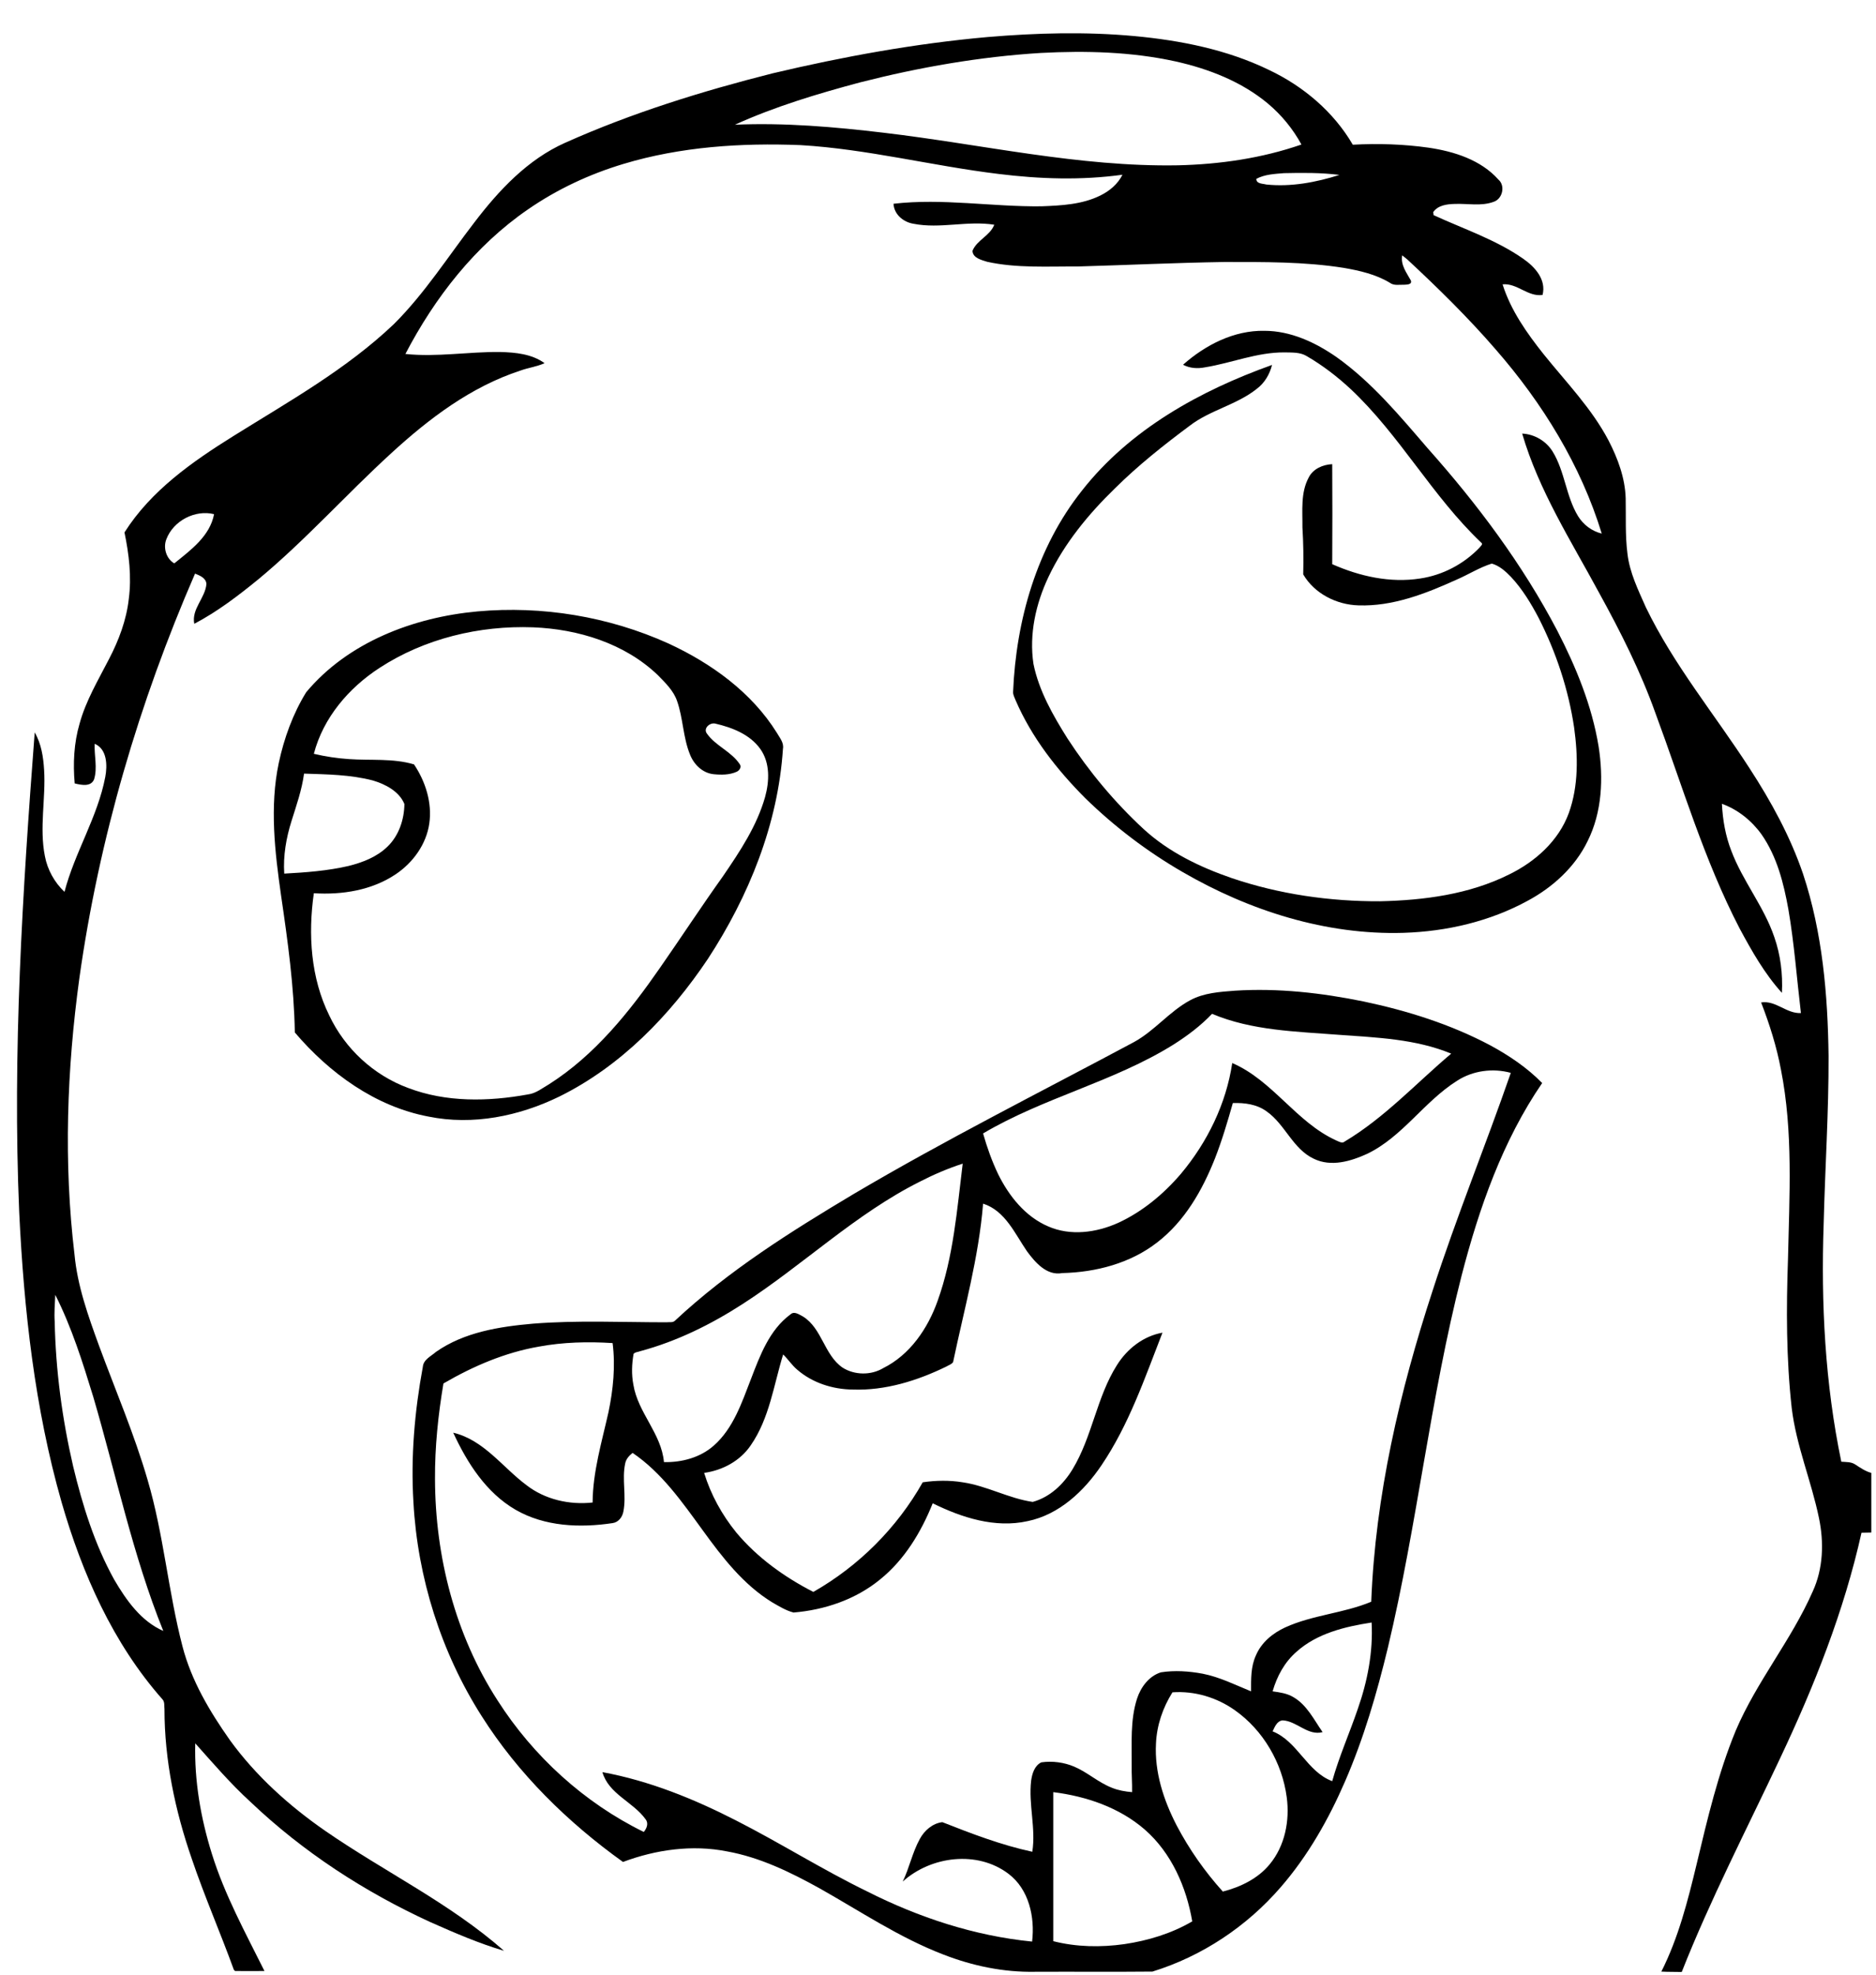 <?xml version="1.0" encoding="utf-8"?>
<!-- Generator: Adobe Illustrator 22.0.1, SVG Export Plug-In . SVG Version: 6.00 Build 0)  -->
<svg version="1.1" id="Layer_1" xmlns="http://www.w3.org/2000/svg" xmlns:xlink="http://www.w3.org/1999/xlink" x="0px" y="0px"
	 viewBox="0 0 957 1007" style="enable-background:new 0 0 957 1007;" xml:space="preserve">
<path d="M503.7,18.9c24.9-2.1,50-2.8,75-0.5c23.6,2.2,47.3,6.9,68.7,17.3c17.5,8.3,32.9,21.3,42.7,38.1c12.9-0.7,25.8-0.3,38.6,1.5
	c13,1.9,26.7,6.2,35.7,16.3c3.6,3.1,2.1,9.8-2.4,11.3c-6.4,2.4-13.4,0.8-20,1.1c-4,0.1-8.5,0.7-10.9,4.2c0.1,0.4,0.2,1.1,0.2,1.5
	c15.4,7.1,31.8,12.5,45.8,22.3c5.9,4.1,11.8,10.6,9.8,18.4c-7.5,1.1-12.9-6.1-20.4-5.4c4.2,13.3,12.4,24.9,21,35.7
	c11.5,14.3,24.5,27.6,33.1,44c4.7,9.1,8.4,19.1,8.7,29.4c0.2,9.4-0.3,18.8,0.9,28.2c1.1,9.7,5.5,18.6,9.4,27.4
	c14.2,29.4,35.2,54.7,52.9,82.1c11,16.9,20.8,34.8,27.3,53.9c9.9,29.9,12.6,61.5,13,92.8c0.1,28.6-1.8,57.1-2.5,85.6
	c-1.4,40.6,0.7,81.5,9,121.3c2.4,0.2,5,0,7.1,1.4c2.6,1.7,5.2,3.5,8.2,4.3c0,10.1,0,20.3,0,30.4c-1.7,0-3.3,0.1-5,0.1
	c-8.9,40-24.1,78.2-41.6,115.2c-17,36.1-35.4,71.6-50.1,108.8c-3.5-0.1-6.9,0-10.4-0.2c8.7-17.2,13.5-36.1,18-54.8
	c5.5-23,10.9-46.2,20-68.2c10.6-24.9,28.3-46,39.2-70.8c5.4-11.7,5.8-25.1,3.2-37.5c-3.9-18.9-11.6-36.9-13.9-56.1
	c-2.8-25.2-2.8-50.6-1.9-76c0.7-32.2,2.7-64.8-3.6-96.6c-2.2-11.7-5.8-23.1-10.1-34.2c7.5-1.2,12.9,5.8,20.3,5.4
	c-2.1-17.6-3.4-35.4-6.4-52.9c-2.4-13.3-5.8-26.9-13.7-38.2c-5-7-12.1-12.7-20.2-15.6c0.4,8.2,1.8,16.3,4.8,24
	c5.8,15.4,16.6,28.3,21.9,43.9c3.2,9.1,4.4,18.9,3.9,28.5c-8.8-9.7-15.3-21.2-21.5-32.7c-18.2-35-29.3-73-43-109.9
	c-7.6-21.3-17.8-41.5-28.7-61.3c-14.3-26.5-30.8-52.2-39.3-81.3c6.3,0.3,12.2,3.8,15.5,9.1c6.3,10.2,6.8,22.8,13,33
	c2.7,4.4,7.1,7.7,12.1,8.9c-10.7-34.9-30.2-66.5-54.1-93.9c-14-16.2-29.4-31.3-45.1-45.9c-0.9-0.7-1.7-1.4-2.6-2.1
	c-0.9,4.9,2.2,8.8,4.4,12.8c0.8,2.2-2.1,2.1-3.4,2.2c-2.4-0.1-5.2,0.6-7.3-1c-7.1-4.3-15.4-6.2-23.5-7.6c-20.2-3.2-40.7-3-61.1-3
	c-25,0.4-50,1.6-75,2.3c-15.2-0.1-30.8,0.9-45.8-2.4c-2.8-0.9-7.4-1.9-7.5-5.6c2.2-5.5,8.9-7.6,11.1-13.3
	c-13.7-2.2-27.6,2.2-41.2-0.5c-5.1-0.8-9.9-4.7-10.2-10.2c25.1-2.9,50.3,1.6,75.5,1.3c10.2-0.4,20.7-0.9,30-5.5
	c4.7-2.3,8.9-5.8,11.3-10.6c-21,2.9-42.2,2.2-63.2-0.4c-33.8-4.1-67-12.7-101-14.7c-30.4-1.2-61.2,0.8-90.4,9.6
	c-17.3,5.2-33.8,12.9-48.7,23.2c-26.9,18.5-47.5,44.9-62.5,73.7c16.1,1.7,32.3-1.2,48.4-1c7.8,0.2,16.1,1,22.6,5.7
	c-4,1.8-8.3,2.3-12.4,3.8c-25.1,8.2-46.5,24.4-65.8,42.1c-23,21-43.8,44.4-67.8,64.3c-10.3,8.4-20.9,16.5-32.7,22.7
	c-1.5-7.6,5.6-13.1,6.2-20.3c-0.2-3.1-3.4-4.3-5.8-5.3c-28.6,65.8-49,135.2-59,206.2c-6.4,46.7-8.1,94.1-2.5,141
	c1.5,16.1,7,31.4,12.5,46.5c8.4,22.8,18,45.1,24.8,68.5c8.2,27.8,10.5,56.9,17.8,84.9c4.5,17.4,13.9,33.2,24.2,47.8
	c13.2,18.2,30.2,33.5,48.7,46.3c30.1,20.8,63.5,36.8,91.1,61.1c-12.9-3.8-25.3-9.2-37.5-14.6c-33.6-15.4-65-35.8-91.8-61.3
	c-10.1-9.2-19.1-19.7-28.2-29.9c-0.5,19.1,2.8,38.2,8.5,56.4c6.5,20.9,17.1,40.2,26.8,59.7c-5,0-10,0.1-15,0l-0.6-0.6
	c-6.9-19-15-37.5-21.5-56.7c-8.5-24.5-13.9-50.3-13.9-76.3c-0.2-1.6,0.2-3.6-1-4.9c-25.3-28.6-41-64.2-51.5-100.6
	c-13.7-48-19.2-98-21.6-147.8c-3.5-81.6,1.7-163.3,7.9-244.7c3.4,5.8,4.4,12.6,4.8,19.1c0.9,14.6-2.5,29.4,0.4,44
	c1.3,6.9,4.9,13.4,10,18.2c5.2-20.1,16.9-38.1,20.8-58.6c1.1-5.8,1-14.2-5.4-16.9c-0.3,6,1.5,12.2-0.3,18.1c-1.6,4-6.6,2.9-9.9,2.1
	c-0.9-10.2-0.4-20.6,2.5-30.5c3.2-11.7,9.5-22.2,15-32.9c5-9.6,8.9-19.9,10.1-30.7c1.5-11.3,0.1-22.8-2.2-33.9
	c13.5-21.3,34.5-36,55.5-49.1c28.2-17.6,57.6-34,81.9-57.1c15.7-15.6,27.6-34.4,41.1-51.9c12.5-16.4,27.2-32.1,46.3-40.6
	c34-15.2,69.8-26.3,105.8-35.4C430,28.9,466.7,22.2,503.7,18.9 M438.8,42c-21.7,5.8-43.4,12.3-63.9,21.6c25.4-1.1,50.8,1.1,76,4.1
	c50,5.9,99.5,17.5,150,16.6c21.4-0.5,42.8-3.6,63-10.6c-4.3-7.9-10.1-15-17-20.8c-13.5-11.3-30.3-17.8-47.3-21.6
	C577.2,26.4,554,25.8,531,27C499.9,28.9,469,34.3,438.8,42 M640.9,91.2c-0.1,2.6,3.3,2.4,5.1,2.9c12.6,1.3,25.3-1.1,37.3-4.9
	c-9.4-1.2-18.9-1.1-28.3-0.9C650.2,88.7,645.2,88.9,640.9,91.2 M84.9,274.9c-1.8,4.4-0.1,10,4,12.4c8.4-6.8,18.2-13.9,20.3-25.1
	C99.6,259.8,88.5,265.5,84.9,274.9 M28.2,660.3c-0.2,4.5-0.6,9.1-0.3,13.6c0.5,24.8,3.8,49.6,9.4,73.8c4.8,20,11,39.9,21,57.9
	c6.1,10.4,13.6,21.1,25,26.1c-15.6-38.6-24-79.5-35.7-119.3C42.2,694.8,36.6,676.9,28.2,660.3z"/>
<path d="M603.5,186c11.4-10.1,26-17.6,41.5-17.3c13.4,0,26,5.9,36.8,13.4c18,12.8,32.2,29.9,46.5,46.5c25.3,28.4,48.4,59.2,66.1,93
	c9.6,18.6,17.7,38.3,21.1,59.1c2.5,16.1,1.8,33.4-5.6,48.2c-6.4,13.2-17.7,23.5-30.5,30.4C760,469.9,738,475,716,475.7
	c-39.6,1.2-78.7-11.3-112.7-31c-18-10.4-34.6-23-49.5-37.5c-14.6-14.6-27.6-31.2-35.8-50.3c-0.5-1.3-1.2-2.5-1.2-3.9
	c1.5-36.7,12.1-73.9,35.2-102.9c24.4-31.1,60.2-50.9,96.9-64c-1.2,4.8-3.8,9.2-7.8,12.2c-10.3,8.2-23.8,10.8-34.2,18.8
	c-13.3,9.9-26.3,20.2-38.1,31.9c-13.5,13.1-25.8,28-33.9,45.1c-6.5,13.7-10,29.3-7.7,44.5c2.8,13.7,9.9,26.1,17.3,37.9
	c11,16.9,24,32.5,38.8,46.2c12.8,11.8,28.8,19.5,45.1,25.1c24.2,8.2,49.9,11.9,75.5,11.8c22.5-0.5,45.6-3.5,66-13.7
	c13.3-6.5,25.2-17.1,30.4-31.3c5-13.9,4.7-29.1,2.7-43.6c-2.9-19.5-9.2-38.4-18.1-55.9c-3.9-7.4-8.3-14.7-14.1-20.9
	c-2.8-2.9-5.9-5.7-9.8-6.8c-6.4,2-12.1,5.7-18.2,8.3c-15.7,7.1-32.4,13.6-49.8,13c-11.2-0.3-22.5-6-28.2-15.8c0.2-8,0.1-16-0.4-24
	c0.1-8.5-1-17.6,3.2-25.4c2.2-4.4,7.2-6.6,12-6.8c0.1,17,0.1,34,0,51c14,6.2,29.6,9.7,44.9,7.3c11.4-1.7,22.1-7.3,30.1-15.6
	c0.5-0.7,2.2-1.9,1-2.7c-25-23.7-41.5-54.8-66.7-78.4c-6.8-6.3-14.2-12-22.3-16.7c-3.4-2.1-7.6-1.8-11.4-1.9
	c-13.9-0.1-26.9,5.4-40.4,7.6C610.8,188.1,606.9,187.8,603.5,186z"/>
<path d="M243.5,311.8c33.1-3,67,2.6,97.4,16.3c21.9,10.1,42.5,24.9,55.4,45.6c1.4,2.5,3.7,5,3.1,8.2c-2.5,38.4-17.4,75.1-38.3,107.1
	c-19.3,28.8-44.4,54.7-75.8,70.2c-20.5,10-44.1,14.8-66.7,10.2c-27.1-5.1-50.6-22.2-68.2-42.9c-0.4-23.4-3.6-46.6-7-69.7
	c-3.2-22.4-5.9-45.4-1.2-67.7c2.7-12.6,7.2-25.1,14-36.1C177.5,327.5,210.9,314.8,243.5,311.8 M193.6,340.6
	c-15.7,10.2-28.7,25.4-33.5,43.8c5.9,1.4,11.9,2.3,17.9,2.7c11.1,0.8,22.5-0.5,33.2,2.7c5.9,8.8,9.3,19.6,7.8,30.1
	c-1.5,10.6-8.3,20-17.1,25.9c-12.2,8.2-27.3,10.6-41.8,9.7c-3,21-1.6,43.2,7.9,62.4c8,16.9,22.6,30.4,40.2,36.9
	c19.4,7.4,40.9,7,61.1,3.3c4.1-0.5,7.3-3.2,10.8-5.2c23.4-14.9,41-36.9,56.6-59.4c10.8-15.5,21.2-31.4,32.2-46.8
	c8.6-12.6,17.2-25.5,21.4-40.3c2.2-8,2.6-17.3-2.4-24.4c-5.3-7.5-14.4-11-23-13c-2.8-0.7-6.4,2.5-4.2,5.2c4.4,6.2,12.3,9,16.6,15.4
	c1.2,1.5-0.1,3.4-1.6,4c-3.6,1.6-7.8,1.6-11.7,1.2c-5.6-0.6-10-4.9-12-10c-3.6-8.8-3.5-18.5-6.6-27.3c-1.8-5.3-6-9.3-9.8-13.2
	c-16.9-16.2-40.6-23.5-63.7-24.4C244.6,318.9,216.6,325.6,193.6,340.6 M155.1,394.5c-1.1,8.3-3.9,16.2-6.4,24.2
	c-2.7,8.6-4.3,17.7-3.7,26.8c11-0.6,22-1.4,32.8-3.9c7.2-1.8,14.5-4.6,19.9-9.9c5.8-5.6,8.5-13.8,8.6-21.7
	c-2.7-6.5-9.7-10.1-16.1-12C178.7,395,166.8,394.9,155.1,394.5z"/>
<path d="M607.1,510.1c7-3.8,15.1-4.3,22.9-4.9c22-1.4,44.1,1.1,65.6,5.5c22.3,4.7,44.3,11.6,64.5,22.3c9.6,5.2,18.9,11.4,26.6,19.3
	c-20.2,29.5-32.2,63.8-41.1,98.2C729.6,713,723,777.4,708,840.2c-5.6,23.2-12.3,46.2-21.8,68.1c-8.4,19.4-19,38.1-32.9,54.1
	c-17.3,20-40.1,35.2-65.4,43c-20,0.2-40,0-60,0.1c-16,0.3-31.8-3-46.7-8.8c-22.4-8.6-42.4-22.1-63.2-33.8
	c-14.8-8.2-30.4-15.8-47.2-18.8c-17.7-3.5-36.2-0.9-53,5.4c-28.2-20.2-53.5-45-72.1-74.4C225,842.6,213,804.5,210.9,766
	c-1.4-23.1,0.6-46.3,4.8-69c0.3-3.7,4.2-5.4,6.7-7.6c14.4-10.1,32.4-12.9,49.5-14.4c22.7-1.8,45.4-0.7,68.1-0.7
	c1.4-0.2,3.2,0.3,4.3-0.8c27.4-25.6,59.3-45.6,91.3-64.7c46.6-27.5,95-51.8,142.7-77.3C589,525.7,596.5,515.8,607.1,510.1
	 M618.3,517c-5.8,6.1-12.6,11.2-19.7,15.7c-30.5,19-66.2,27-97.1,45.3c2,7.1,4.5,14.1,7.7,20.8c5.5,11.1,13.8,21.6,25.5,26.6
	c11.4,5,24.6,3.2,35.7-1.8c12.4-5.7,23.2-14.7,32-25c13.5-16.1,23.1-35.7,26.2-56.5c20.7,8.9,32.6,30.2,53.1,39.5
	c1.3,0.5,3,1.7,4.3,0.5c20.3-12.1,36.4-29.7,54.3-44.8c-18.1-7.5-38-8.2-57.3-9.6C661.2,526,638.7,525.6,618.3,517 M743.2,551.2
	c-16.8,10.6-27.7,28.5-45.8,37.2c-8.3,3.8-18.4,6.8-27.2,2.5c-10.7-5-14.6-17.5-24-24.1c-5-3.7-11.3-4.5-17.3-4.3
	c-2.7,9.5-5.5,19-9.1,28.2c-6.4,16.2-15.4,32-29.4,42.8c-13.7,10.7-31.3,15.3-48.5,15.7c-7.9,1.5-13.8-5.4-18-11.1
	c-6.2-9-11.1-20.7-22.4-24.3c-2.2,27.4-9.7,54-15.3,80.8c-0.8,1.2-2.4,1.6-3.5,2.3c-14.8,7.2-31.1,12.3-47.7,11.7
	c-10.2-0.1-20.6-3.4-28.4-10.2c-2.7-2.3-4.6-5.3-7.1-7.7c-4.8,15.6-7,32.6-16.5,46.3c-5.4,8-14.4,12.8-23.8,14.1
	c3.4,11.1,9.1,21.4,16.4,30.4c10.7,12.8,24.5,22.7,39.3,30.3c23.2-13.2,42.7-32.7,55.8-55.9c6.8-1,13.7-1.1,20.4,0
	c12.3,1.8,23.4,8.2,35.7,10c8.8-2.4,15.7-9,20.3-16.6c10.1-16.6,12.3-36.8,22.7-53.2c5.2-8.3,13.5-14.8,23.2-16.5
	c-9,23.1-17.1,46.9-31.1,67.6c-8.9,13.2-21.6,25.2-37.7,28.5c-16.6,3.7-33.6-1.8-48.4-9.1c-5.9,14.7-14.4,28.8-26.8,38.8
	c-12.4,10.2-28.3,15.6-44.2,16.9c-3.9-1-7.4-3.2-10.9-5.2c-14.7-9-25.4-22.9-35.4-36.7c-10.5-14.4-20.9-29.4-35.8-39.5
	c-1.8,1.4-3.4,3.2-3.8,5.5c-1.7,8,0.7,16.3-0.9,24.4c-0.5,2.8-2.5,5.5-5.5,5.9c-16.6,2.5-34.6,1.8-49.5-6.8
	c-15-8.7-24.7-23.9-31.8-39.3c15.6,3.7,25.1,17.6,37.3,26.7c9.5,7.4,22,10.2,33.8,8.9c0.1-15.7,4.7-30.9,8.1-46.1
	c2.4-11.5,3.6-23.5,2.1-35.2c-12.5-0.8-25.2-0.5-37.6,1.8c-17.3,3-33.6,10-48.7,18.8c-2.7,16.1-4.4,32.4-4.3,48.7
	c0.1,39.6,10.3,79.5,31.9,112.9c18.2,28.5,44.2,52.2,74.6,67.1c1.5-1.8,2.6-4.4,0.9-6.5c-6.4-8.9-18.8-12.8-22-24
	c23.9,4.4,46.6,13.6,68.1,24.6c22.6,11.5,44.1,25.1,66.9,36.2c26.3,13.3,54.8,22.7,84.2,25.6c1.5-12.5-1.6-26.7-12.1-34.6
	c-15.9-12-39.5-9-53.9,4c3.4-7,4.9-14.8,8.7-21.7c2.3-4.3,6.5-8,11.5-8.6c15,5.9,30.1,11.7,45.9,15.1c1.9-12-2-24.1-0.6-36.2
	c0.5-3.6,1.7-7.7,5.2-9.4c5.7-0.8,11.6,0,16.8,2.2c6.8,2.9,12.3,8.1,19.3,10.8c3.2,1.3,6.7,1.9,10.2,2.2c0.1-4.6-0.3-9.1-0.2-13.7
	c0.1-11.3-0.8-22.9,2.7-33.9c1.9-5.9,6.1-11.6,12.2-13.5c7-1.1,14.3-0.6,21.3,0.7c8.7,1.7,16.6,5.7,24.7,9c0-6.2-0.2-12.6,2.5-18.4
	c2.8-6.6,8.6-11.3,14.9-14.2c14-6.4,29.8-7.2,43.9-13.1c2.1-54.1,14.5-107.3,31.3-158.6c12.1-37.5,27-73.9,39.9-111.1
	C761.6,544.6,751.3,545.9,743.2,551.2 M469.4,602.5c-33,16.5-59.7,42.6-90.6,62.5c-16.1,10.4-33.5,19-52.1,24
	c-1.2,0.5-2.6,0.4-3.5,1.4c-0.9,5.2-1.1,10.5-0.1,15.7c2.3,14.3,14.3,24.9,15.6,39.5c9.1,0.2,18.5-2.3,25.4-8.4
	c10-8.8,14.3-21.9,19-34c4.6-12,9.4-25,20.1-32.9c2-1.9,4.5,0.1,6.5,1.1c9.7,6.1,10.7,19.5,20.1,26c6.1,3.9,14.5,4,20.7,0.3
	c13.7-6.8,22.8-20.2,27.8-34.3c8.1-22.5,9.9-46.5,12.8-70C483.7,595.8,476.4,598.9,469.4,602.5 M661.4,842.3
	c-6.1,5.3-10,12.5-12.2,20.2c3.6,0.5,7.3,1,10.5,2.9c7,4,10.6,11.6,15,17.9c-7.6,2-13.2-5.7-20.4-6c-2.9,0.3-4,3.3-5.1,5.6
	c12.8,5.1,17.5,20.6,30.4,25.4c3.5-12.5,8.8-24.4,13-36.7c5-14.2,7.9-29.2,7.1-44.2C686.1,829.5,671.9,832.9,661.4,842.3 M598.1,863
	c-4.9,7.8-8,16.8-8.4,26.1c-0.8,14.6,3.9,28.9,10.5,41.7c6.4,12.2,14.4,23.6,23.6,33.8c9-2.3,17.9-6.6,23.9-13.9
	c7.8-9.4,10.3-22.3,8.7-34.2c-2.3-17.5-12-34.2-26.5-44.4C620.7,865.6,609.4,862.2,598.1,863 M537.3,913.9c0,25.3,0,50.7,0,76
	c11.8,3,24.3,3.2,36.3,1.5c12.1-1.8,24-5.4,34.6-11.6c-3-17.5-10.6-34.9-24.2-46.8C571,921.7,554.1,916,537.3,913.9z"/>
</svg>

